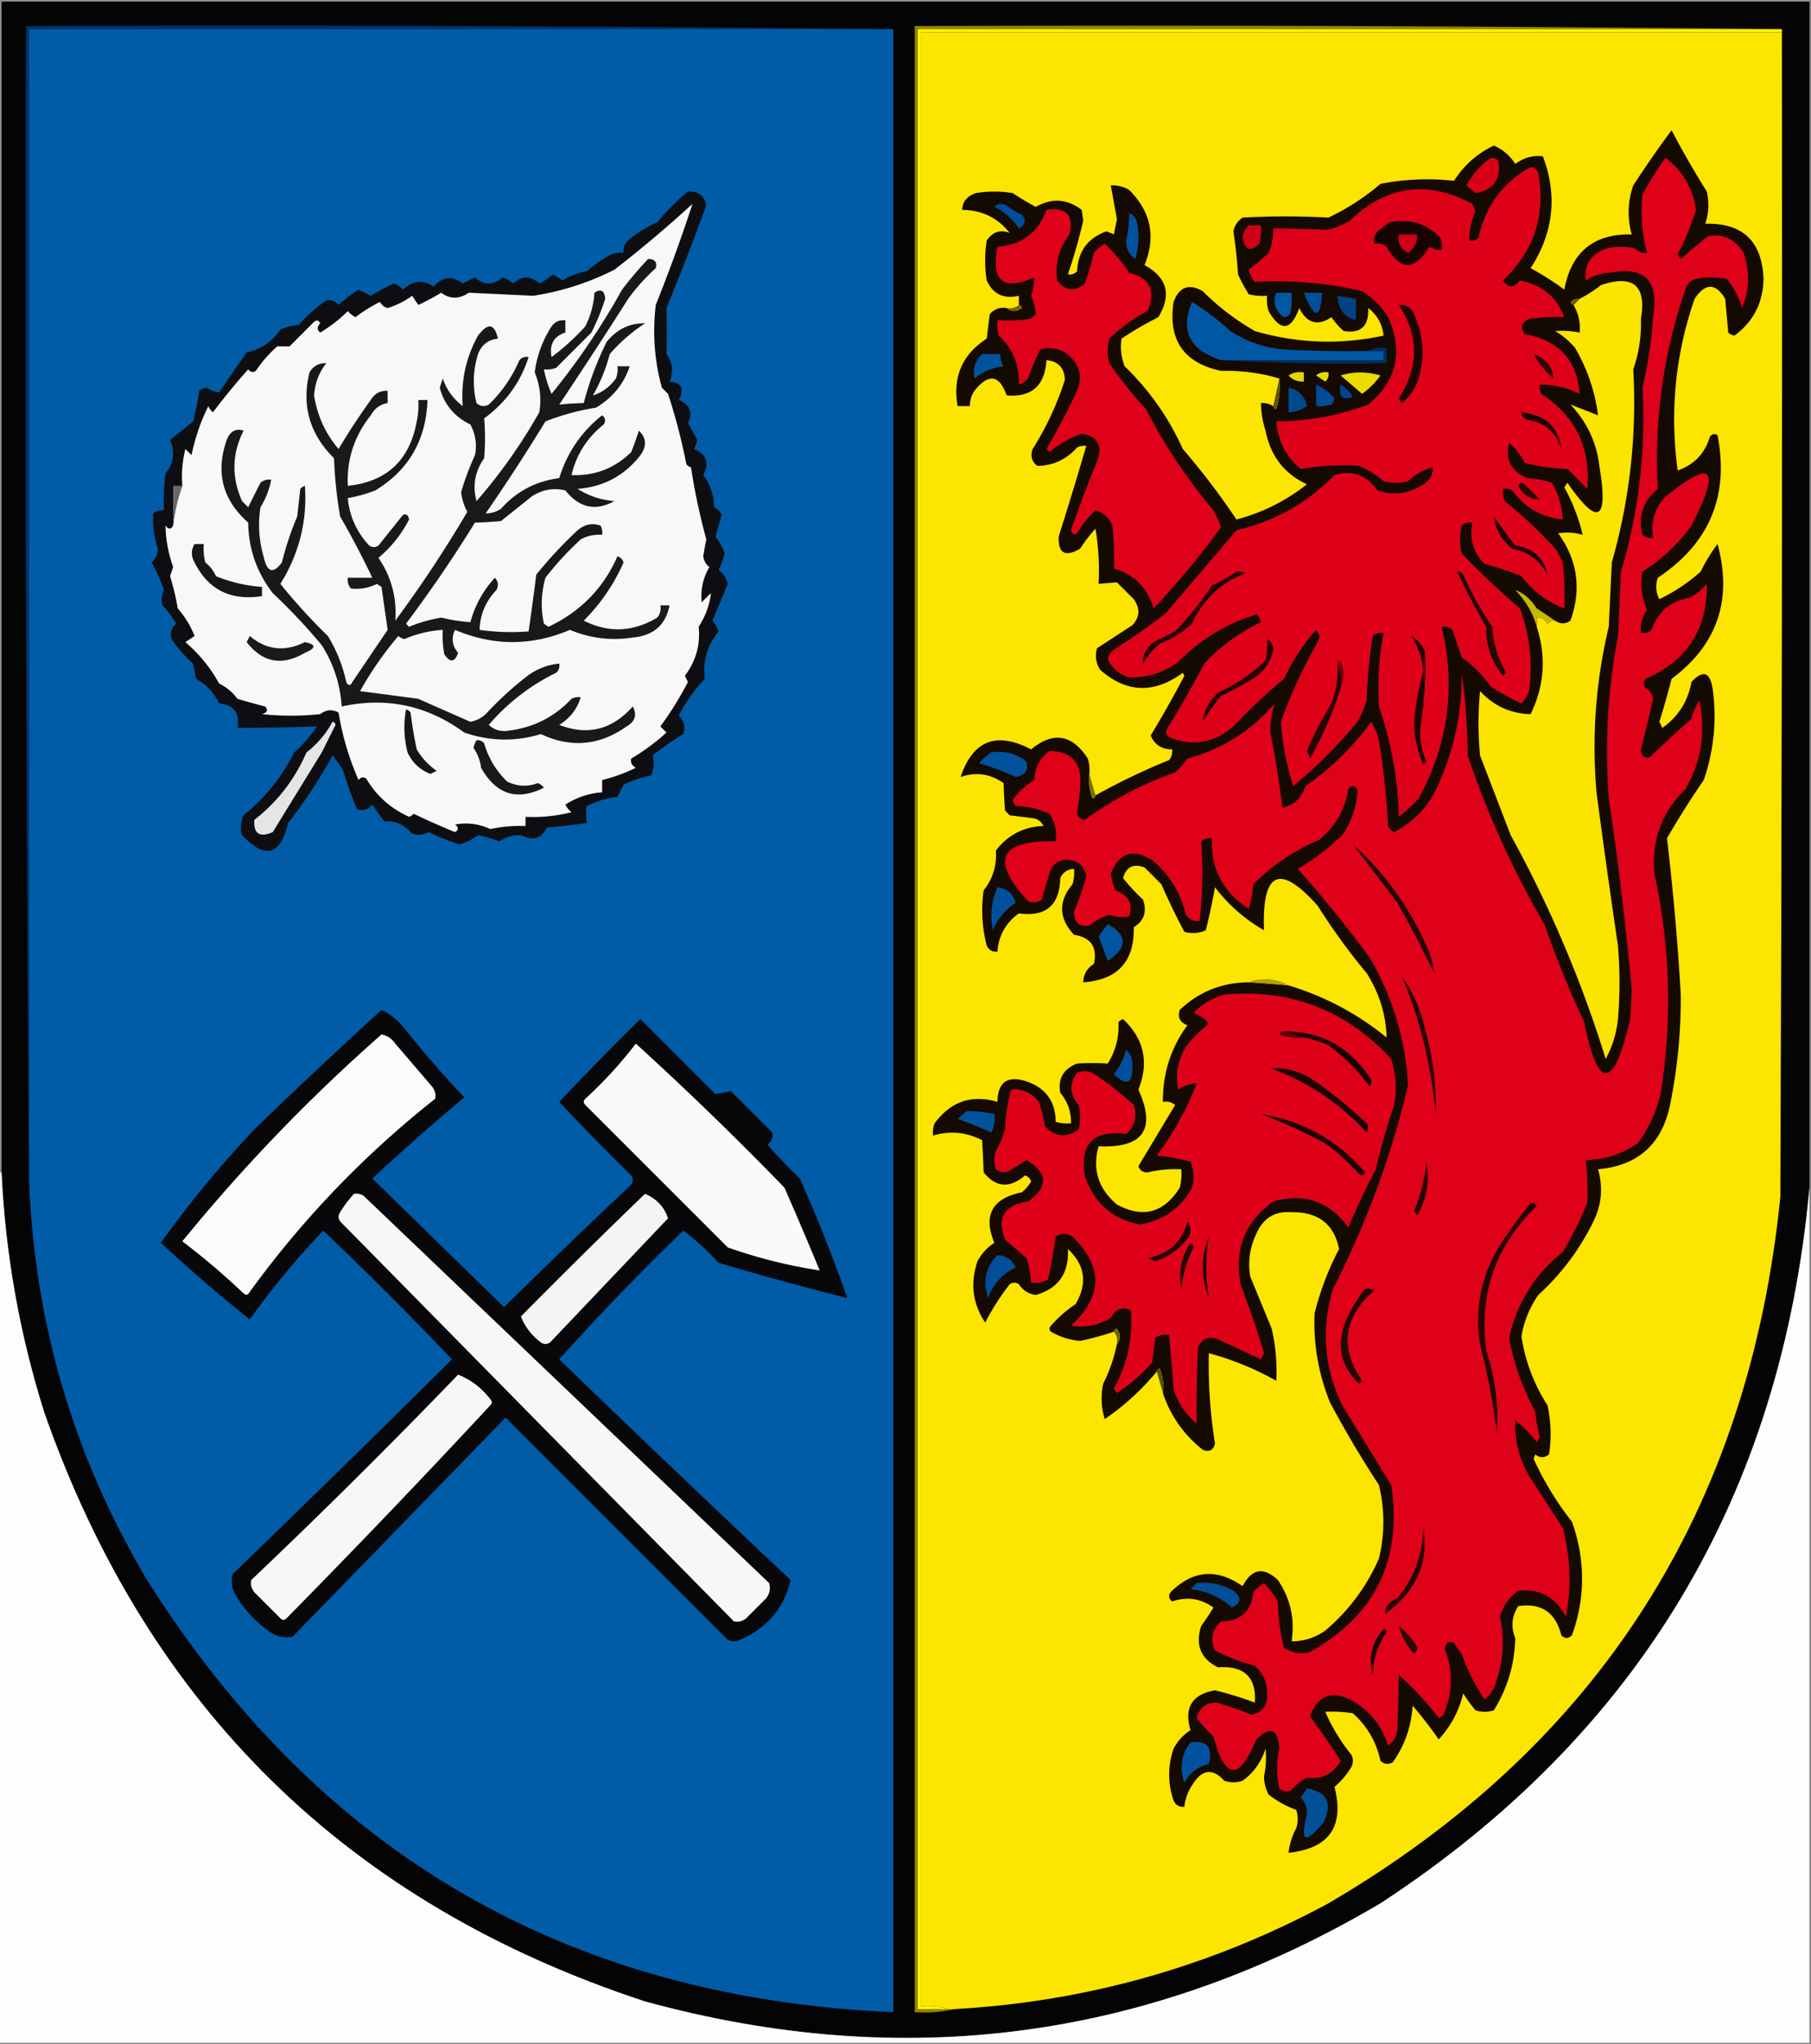 <svg xmlns="http://www.w3.org/2000/svg" width="591" height="667" style="shape-rendering:geometricPrecision;text-rendering:geometricPrecision;image-rendering:optimizeQuality;fill-rule:evenodd;clip-rule:evenodd"><rect width="100%" height="100%" fill="#808080" stroke="none"/><path style="opacity:1" fill="#050405" d="M590.5.5v387c-9.195 100.594-55.861 178.428-140 233.5-75.402 44.508-155.402 55.175-240 32-96.901-31.782-162.234-95.782-196-192-8.072-25.529-12.739-51.696-14-78.5V.5h590z"/><path style="opacity:1" fill="#8f8f8f" d="M-.5-.5h591v1H.5v382h-1V-.5z"/><path style="opacity:1" fill="#013371" d="M291.5 9.5H9.5v376a35532.72 35532.72 0 0 1-1-377c94.501-.333 188.835 0 283 1z"/><path style="opacity:1" fill="#958500" d="M581.5 9.5h-282v646h12c-4.134.985-8.468 1.318-13 1V8.5c94.501-.333 188.835 0 283 1z"/><path style="opacity:1" fill="#005ca7" d="M291.5 9.5v647c-106.062-4.596-187.229-51.596-243.5-141-23.852-40.058-36.686-83.391-38.5-130V9.5h282z"/><path style="opacity:1" fill="#fef700" d="M581.5 9.5v1h-281v644c3.213-.31 6.213.023 9 1h-10V9.5h282z"/><path style="opacity:1" fill="#fce500" d="M581.5 10.5c.167 126.667 0 253.334-.5 380-10.284 102.144-59.451 178.978-147.5 230.5-38.117 20.561-78.784 32.061-122 34.5h-2c-2.787-.977-5.787-1.31-9-1v-644h281z"/><path style="opacity:1" fill="#140a02" d="M379.5 454.5a16.873 16.873 0 0 0-1-8c-.607.124-.94.457-1 1-5.132 6.152-10.799 11.319-17 15.5-1.126-3.744-1.293-7.577-.5-11.5a51.888 51.888 0 0 0 4.5-13c1.288-1.535 1.288-3.201 0-5-.607.124-.94.457-1 1a103.658 103.658 0 0 1-11 3c-3.412-.31-6.579-1.31-9.5-3-.667-.667-.667-1.333 0-2a39.806 39.806 0 0 1 8-7c3.966-6.734 3.133-12.734-2.5-18 .395 7.915-3.105 12.915-10.5 15-2.328-.317-4.161-1.484-5.5-3.5-1-.667-2-.667-3 0a81.662 81.662 0 0 0-8 12.5c-4.101-6.139-4.934-12.806-2.5-20a15.855 15.855 0 0 1 5.5-6c-3.738-9.019-.738-14.519 9-16.5a14.972 14.972 0 0 0 3-3.5c-.333-1-1-1.667-2-2-5.001 4.296-9.501 3.963-13.5-1-.13-3.611-.297-7.111-.5-10.5-5.133-2.642-10.467-3.142-16-1.5a8.43 8.43 0 0 1 .5-4c5.263-7.128 12.096-9.462 20.5-7 .134-6.654 3.467-8.821 10-6.5 5.957 2.238 8.957 6.571 9 13a12.93 12.93 0 0 0 5 .5c.098-3.75-1.069-7.083-3.5-10-.806-4.56 1.027-7.726 5.5-9.5a77.6 77.6 0 0 1 10 0c2.568-4.034 3.735-8.534 3.5-13.5a3.647 3.647 0 0 1 1.5-1c6.867 6.474 8.534 14.14 5 23 5.883 12.983 1.549 19.15-13 18.5-2.08 7.532-.08 13.865 6 19 8.503 4.569 15.337 2.736 20.5-5.5.495-1.973.662-3.973.5-6a39.654 39.654 0 0 0-11 1c-1.5.047-2.5-.619-3-2l12-20c-1.189-.929-2.522-1.262-4-1-.085-9.268 2.581-17.601 8-25-2.446-.927-3.279-2.594-2.5-5 6.303-5.953 13.803-8.953 22.5-9 4.342.239 8.676.573 13 1 11.818 3.575 22.485 9.241 32 17-.175-7.376-2.342-14.376-6.5-21a204.291 204.291 0 0 1-16-22c-12.373-13.894-18.206-11.228-17.5 8-6.176-3.496-11.509-8.163-16-14a205.174 205.174 0 0 1-3 14c-2.268 1.044-4.601 1.211-7 .5a220.539 220.539 0 0 1-7.5-15.5l-5.5-5.5c-3.681-1.314-6.014-.147-7 3.5a63.532 63.532 0 0 0 6.5 7c1.362 3.959.362 6.959-3 9 .224 11.207-5.276 17.207-16.5 18 .069-2.584 1.235-4.584 3.5-6 1.172-5.497-.995-8.663-6.5-9.5-5.012-5.393-5.179-10.893-.5-16.5a12.93 12.93 0 0 0 .5-5c-2.092.061-3.592 1.061-4.5 3-.207 8.874-4.707 12.707-13.5 11.5-4.3 3.102-6.633 7.269-7 12.5-1.624.14-2.79-.527-3.5-2-1.527-5.915-1.861-11.915-1-18 2.986-3.727 4.319-8.061 4-13 3.935-5.112 9.102-7.779 15.5-8-.59-1.299-1.59-2.132-3-2.5l-8-1-1.5-1.5a178.992 178.992 0 0 1-.5-9c-4.339-3.057-9.005-3.723-14-2 3.994-11.939 11.66-14.939 23-9 7.193-5.93 13.359-4.93 18.5 3a12.93 12.93 0 0 1 .5 5 16.873 16.873 0 0 0 1 8c.607-.124.94-.457 1-1a217.392 217.392 0 0 1 24-11.5c.837-1.011 1.17-2.178 1-3.5-3.343-.001-5.677-1.501-7-4.5a366.395 366.395 0 0 0 11-19.5l-.5-1c-9.439 6.928-18.439 6.595-27-1-1.373-2.195-1.706-4.529-1-7l11.5-7.5c2.488-2.627 2.655-5.46.5-8.5l-5.5-5.5c-1.925.135-3.925.302-6 .5a81.883 81.883 0 0 0-1-18 49.086 49.086 0 0 0-5 6.5c-4.895 2.874-7.229 1.541-7-4a1463.386 1463.386 0 0 0 9-29.5 4.934 4.934 0 0 0-3 .5c-3.576 3.959-7.91 5.959-13 6-1.825-1.466-2.325-3.299-1.5-5.5a98.739 98.739 0 0 0 10.5-22.5c-.109-3.941-2.109-6.108-6-6.5-.52 8.362-4.853 12.195-13 11.5-2.366-6.773-5.866-7.273-10.5-1.5-1.009 1.525-1.509 3.192-1.5 5h-4c-1.631-9.549 1.536-16.882 9.5-22l1-8c1.444-1.655 3.278-2.322 5.5-2 1.535 1.288 3.201 1.288 5 0-.124-.607-.457-.94-1-1v-3c-4.939 1.148-8.439-.519-10.5-5a42.479 42.479 0 0 1 0-13c1.935-2.868 4.435-3.7 7.5-2.5-3.954-4.986-9.121-7.486-15.5-7.5.097-2.711 1.597-4.544 4.5-5.5 4-.667 8-.667 12 0a86.202 86.202 0 0 0 7.5 4.5c5.296-2.968 10.296-2.635 15 1l.5 3.5a176.343 176.343 0 0 1-5 17.5c1.175.219 2.175-.114 3-1 .301-6.463 3.468-10.796 9.5-13a11.47 11.47 0 0 1 2.5 1l1-5c-.677-3.672-1.344-7.338-2-11a10.098 10.098 0 0 1 6 1.5c7.111 7.046 8.778 15.213 5 24.5 7.415 4.04 8.915 9.707 4.5 17a107.071 107.071 0 0 0-12 7c-.458 3.058-.124 6.058 1 9 8.055 7.773 14.389 16.773 19 27a236.366 236.366 0 0 1 17.5 23c8.462-2.231 16.128-6.064 23-11.5-7.399-3.421-11.899-9.255-13.5-17.5a30.465 30.465 0 0 1-1.5-9c1.459-.067 2.792.266 4 1 .06.543.393.876 1 1a25.879 25.879 0 0 0 1-10c-5.921-1.798-12.254-2.631-19-2.5-12.213-2.582-17.38-10.082-15.5-22.5 1.848-4.916 5.014-6.083 9.5-3.5a80.303 80.303 0 0 0 17 13c13.843 4.064 27.843 4.564 42 1.5-.362-3.703-2.029-6.703-5-9 .267 5.906-2.4 8.406-8 7.5a25.513 25.513 0 0 1-4-4.5c-4.524 2.99-8.024 1.99-10.5-3-2.718 7.469-6.051 7.802-10 1a12.93 12.93 0 0 1-.5-5 18.437 18.437 0 0 1-6-.5 60.603 60.603 0 0 1-3.5-6.5 148.96 148.96 0 0 0-1.5-14c.376-1.883 1.376-3.383 3-4.5a251.96 251.96 0 0 1 28 0 76.49 76.49 0 0 0 17-11c7.997-1.584 15.997-1.917 24-1 3.27-5.108 7.604-8.941 13-11.5 2.946 1.279 5.279 3.279 7 6 2.732-2.046 5.732-2.88 9-2.5 4.824 12.754 3.491 24.921-4 36.5a94.037 94.037 0 0 1 11 7c2.286-12.294 9.619-18.294 22-18-1.495-5.386-1.328-10.72.5-16a355.249 355.249 0 0 1 12.5-18 295.794 295.794 0 0 0 11.5 20c.789 3.591.622 7.091-.5 10.5 12.199-.313 18.532 5.687 19 18-.155 7.812-3.322 13.979-9.5 18.5a3.943 3.943 0 0 1-2-1l-1-11c-3.137-5.239-6.471-5.239-10 0-6.282 18.215-8.115 36.881-5.5 56 5.368-1.868 8.868-5.535 10.5-11 .718-.951 1.551-1.117 2.5-.5 3.842 19.819-2.658 35.319-19.5 46.5-.814 2.402-.647 4.735.5 7 4.93-2.38 9.43-5.38 13.5-9a53.722 53.722 0 0 1 5.5-9c4.939 18.185-.061 32.852-15 44a267.025 267.025 0 0 1-4 14l1 2c5.176-3.677 8.343-8.677 9.5-15 3.921-4.18 6.255-3.18 7 3 1.246 9.919.246 19.585-3 29a279.412 279.412 0 0 0-12 19 847.964 847.964 0 0 1 4.5 51 173.508 173.508 0 0 1-3.5 36c-2.644 12.81-10.477 19.81-23.5 21 1.693 5.849 1.193 11.516-1.5 17-4.461 9.131-10.461 17.131-18 24-2.84 4.146-4.674 8.646-5.5 13.5 1.235 8.109 4.068 15.609 8.5 22.5 1.177 5.36 1.344 10.693.5 16-1.506 1.247-3.006 1.247-4.5 0l-.5 1.5a100.415 100.415 0 0 0 12.5 20.5c4.387 12.433 4.387 24.767 0 37-1.183 1.231-2.349 1.231-3.5 0-1.843-7.416-6.51-10.583-14-9.5-2.163 3.26-2.496 6.76-1 10.5-.23 8.517-2.563 16.35-7 23.5-2 .667-4 .667-6 0a51.064 51.064 0 0 1-4-5.5c-1.379 5.761-4.045 10.761-8 15a135.043 135.043 0 0 0-8.5-11c-.435 6.827-2.602 12.993-6.5 18.5-1.444.781-2.777.614-4-.5-1.332-6.167-4.332-11.334-9-15.5a40.914 40.914 0 0 0-9-.5c2.14 4.999 4.974 9.666 8.5 14 .667 1.333.667 2.667 0 4a25.84 25.84 0 0 1-5.5 6.5c3.285 12.926-1.715 20.093-15 21.5a22.394 22.394 0 0 1 2.5-8c.667-2 .667-4 0-6a32.538 32.538 0 0 1-9-5 12.862 12.862 0 0 1-1.5-6 28.95 28.95 0 0 0 .5-9c-1.372 4.362-3.872 7.862-7.5 10.5-2 .667-4 .667-6 0-3.79-4.264-7.29-3.764-10.5 1.5-1.411 2.15-2.245 4.484-2.5 7-1.624.14-2.79-.527-3.5-2-1.936-5.682-1.936-11.348 0-17a15.855 15.855 0 0 1 5.5-6c-2.154-7.366.513-11.699 8-13a109.173 109.173 0 0 1 13 4c.548-8.283-3.452-12.117-12-11.5-5.669-2.815-7.502-7.315-5.5-13.5 1.539-2.141 2.872-4.141 4-6-4.114-2.994-8.614-3.661-13.5-2-1.083-.865-1.249-1.865-.5-3 7.219-7.227 15.053-7.894 23.5-2 3.024-5.717 6.858-6.384 11.5-2 4.101 5.997 5.601 12.663 4.5 20 4.011-.002 7.678-1.168 11-3.5 7.672-6.53 13.505-14.363 17.5-23.5 1.919-8.023 1.919-16.023 0-24a345.15 345.15 0 0 1-16-27c-3.757-9.347-5.423-19.014-5-29a93.77 93.77 0 0 1 8-21c-1.653-8.12-6.819-12.12-15.5-12-5.43-.422-9.263 1.911-11.5 7-2.142 4.47-2.809 9.137-2 14l7 17a61.522 61.522 0 0 1 1.5 17 95.322 95.322 0 0 0-22-9 161.1 161.1 0 0 0 2 29.5c-.559 2.188-1.893 2.854-4 2-6.201-4.917-10.534-11.084-13-18.5z"/><path style="opacity:1" fill="#d70018" d="M486.5 51.5c.996-.086 1.829.248 2.5 1 .866 6.109-1.634 9.609-7.5 10.5l-3-2.5c2.004-3.666 4.671-6.666 8-9z"/><path style="opacity:1" fill="#de0019" d="M499.5 54.5c1.25.077 2.083.744 2.5 2 2.485 13.711-1.348 25.378-11.5 35 1.685 2.594 3.518 2.594 5.5 0 7.186 1.368 12.019 5.368 14.5 12a60.931 60.931 0 0 0-11 .5c-2.846.879-3.513 2.546-2 5 11.194 1.984 17.194 8.484 18 19.5-4.104-2.036-8.438-3.036-13-3a4.934 4.934 0 0 0 .5 3c11.166 7.332 16.166 17.666 15 31l-6.5-6.5a59.857 59.857 0 0 1-14-2 19.9 19.9 0 0 0-5-6.5c-1.37 5.423.63 9.256 6 11.5 2.726.182 5.393.682 8 1.5 2.105 3.807 3.272 7.807 3.5 12-6.824-.668-12.324-3.834-16.5-9.5a4.934 4.934 0 0 0-3-.5 8.43 8.43 0 0 0 .5 4 141.486 141.486 0 0 1 17 16l2 4c.499 4.989.666 9.989.5 15-5.589-2.065-10.255-5.565-14-10.5a102.127 102.127 0 0 0-12-4c-3.705-3.651-5.039-8.151-4-13.5-1.322-.17-2.489.163-3.5 1-.667 3-.667 6 0 9a243.5 243.5 0 0 0 19 18c3.26 8.731 4.26 17.731 3 27a12.403 12.403 0 0 1-2.5 4 72.496 72.496 0 0 1-10-5.5 38.199 38.199 0 0 0-9.5-9.5l-3-9c-1.011-.837-2.178-1.17-3.5-1 4.632 19.61 2.132 38.276-7.5 56a55.05 55.05 0 0 1-6.5 6 120.35 120.35 0 0 0-6.5-36 97.239 97.239 0 0 1 1.5-24c-1.322-.17-2.489.163-3.5 1a162.008 162.008 0 0 0-2 21 32.5 32.5 0 0 1-3 7 156.307 156.307 0 0 1-21 21c-2.154-6.928-3.487-13.928-4-21a160.723 160.723 0 0 1 12-26c.781-1.444.614-2.777-.5-4-4.232 4.783-7.732 10.116-10.5 16a190.366 190.366 0 0 0-16.5 15.5c-6.356 5.5-13.356 6.667-21 3.5-1.083-.865-1.249-1.865-.5-3a324.533 324.533 0 0 0 12-21c5.366-5.715 11.533-10.215 18.5-13.5-.13-1.059-.63-1.892-1.5-2.5-9.84 3.001-18.34 8.168-25.5 15.5-4.821 3.497-10.154 5.164-16 5-3.28-.95-5.613-2.95-7-6 .259-1.261.926-2.261 2-3a238.932 238.932 0 0 0 17-12l23-27c12.472-2.9 23.138-8.9 32-18 5.878-1.684 10.545-.018 14 5 5.232 1.785 10.232 1.119 15-2 2.107-1.264 3.107-3.097 3-5.5-2.989.798-5.655 2.298-8 4.5a16.242 16.242 0 0 1-8 0 30.32 30.32 0 0 0-8-5 83.307 83.307 0 0 0-19 1c-4.832-3.962-7.499-9.128-8-15.5a86.425 86.425 0 0 0 30-5.5c9.327-7.76 11.494-17.26 6.5-28.5-2.167-3.5-5-6.333-8.5-8.5a120.482 120.482 0 0 0-35-3 11.296 11.296 0 0 1-2-4 88.901 88.901 0 0 0 6.5-5.5 18.991 18.991 0 0 0 1.5-8c6.035.094 12.035.26 18 .5a32.46 32.46 0 0 0 7-3c11.95-11.487 25.283-13.32 40-5.5l1 2.5a22.109 22.109 0 0 0-2 9.5c1.175.219 2.175-.114 3-1 2.237-10.233 7.904-17.9 17-23z"/><path style="opacity:1" fill="#0e0e12" d="M224.5 62.5c3.377-.16 5.377 1.34 6 4.5a911.38 911.38 0 0 1-13 33.5c.105 5.017.105 10.017 0 15 2.02 2.716 2.354 5.716 1 9 3.938.343 4.938 2.343 3 6 3.685 1.524 4.685 4.024 3 7.5a228.963 228.963 0 0 1 3 5.5 10.305 10.305 0 0 1-1 3c4.036 1.61 5.036 4.444 3 8.5 2.301 3.004 3.468 6.504 3.5 10.5 1.158.498 1.991 1.331 2.5 2.5l-2 7a26.248 26.248 0 0 1 3 5.5 37.901 37.901 0 0 1-2 5.5c1.575 1.12 2.575 2.62 3 4.5-1.657 3.96-3.323 7.96-5 12a11.068 11.068 0 0 1 2 3.5c-3.729 4.597-5.229 9.764-4.5 15.5a50.62 50.62 0 0 0-8.5 12c1.756 1.691 2.256 3.691 1.5 6a82.262 82.262 0 0 0-10 7c.584 2.2.418 4.367-.5 6.5a35.716 35.716 0 0 0-9 3l-2 4a28.946 28.946 0 0 0-10 3c-.354 1.626-.354 3.459 0 5.5a213.816 213.816 0 0 1-13 1.5c-1.814 3.61-4.647 4.443-8.5 2.5-2.609-.125-4.942.542-7 2a41.932 41.932 0 0 0-7-2 20.153 20.153 0 0 1-6 3 64.242 64.242 0 0 1-10-4c-1.789.909-3.623 1.076-5.5.5-2.552-3.009-5.552-4.342-9-4a51.064 51.064 0 0 1-4-5.5c-1.354 1.684-3.021 2.184-5 1.5a138.738 138.738 0 0 1-4.5-12.5 26.091 26.091 0 0 0-3.5-5 155.89 155.89 0 0 1-14.5 22c-2.443 10.632-7.443 11.966-15 4-.626-2.213-.459-4.38.5-6.5 6.994-5.657 12.494-12.491 16.5-20.5a47.666 47.666 0 0 0 7.5-8.5c-8.636.298-17.303.464-26 .5.84-4.835-1.16-7.501-6-8-1.611-3.446-4.111-6.113-7.5-8l-1-5a39.793 39.793 0 0 1-7-8c-.624-1.964-.124-3.631 1.5-5a31.152 31.152 0 0 0-4.5-6c-.395-1.679-.228-3.345.5-5a54.104 54.104 0 0 0-4-9c1.34-1.188 2.007-2.688 2-4.5-1.24-3.777-1.74-7.61-1.5-11.5 1.011-.837 2.178-1.17 3.5-1a72.442 72.442 0 0 1 .5-12c2.702-3.276 3.202-6.943 1.5-11a253.618 253.618 0 0 0 7.5-6 79.084 79.084 0 0 0 2-10 4.932 4.932 0 0 1 2.5-1c1.336.923 2.67 1.423 4 1.5l9-13c4.665-1.002 8.331-3.502 11-7.5a20.204 20.204 0 0 1 6-1.5 51.057 51.057 0 0 1 9-8c1.547-.333 2.88.167 4 1.5a46.196 46.196 0 0 1 6.5-5l4 2a81.273 81.273 0 0 1 7.5-4 7.292 7.292 0 0 1 3 2c3.256-3.009 6.59-3.342 10-1 2.968-3.285 6.135-3.618 9.5-1l4-2c3 2.667 6 2.667 9 0a11.077 11.077 0 0 1 3.5 2c2.814-2.592 5.647-2.592 8.5 0a19.933 19.933 0 0 0 4.5-3l3 2c2.442-1.494 5.109-2.494 8-3a42.53 42.53 0 0 1 8-5.5 8.435 8.435 0 0 1 4-.5c-.203-1.89.463-3.39 2-4.5a40.115 40.115 0 0 1 9-5.5 70.849 70.849 0 0 1 10-10z"/><path style="opacity:1" fill="#014d9b" d="M324.5 67.5c1.101-1.098 2.434-1.265 4-.5a18.95 18.95 0 0 0 5 3c1.43 1.88 1.096 3.38-1 4.5-2.069-3.073-4.736-5.406-8-7z"/><path style="opacity:1" fill="#df0019" d="M341.5 68.5c6.5-1.001 9 1.665 7.5 8-3.428 4.5-4.762 9.5-4 15 2.706 3.478 5.706 3.811 9 1a86.314 86.314 0 0 0 3-10 14.962 14.962 0 0 1 3.5-3 54.889 54.889 0 0 1 8 9.5c6.826 1.709 8.826 5.876 6 12.5a55.492 55.492 0 0 0-12.5 9 16.242 16.242 0 0 0 0 8 127.046 127.046 0 0 0 12 15 174.278 174.278 0 0 0 22 33 40.79 40.79 0 0 1 2.5 5.5 278.264 278.264 0 0 1-22 26.5c-2.05-6.716-6.383-11.05-13-13a98.432 98.432 0 0 0-.5-14c-1.033-2.533-2.867-4.199-5.5-5a32.97 32.97 0 0 0-6 7.5c-.983.591-1.65.257-2-1a456.197 456.197 0 0 1 8.5-22.5c1.872-5.192.205-8.192-5-9a33.048 33.048 0 0 0-10.5 6l-1-1a231.156 231.156 0 0 0 9.5-18c2.67-5.486 1.503-9.986-3.5-13.5-2.53-1.422-5.197-1.755-8-1a79.26 79.26 0 0 0-4 9.5 7.293 7.293 0 0 1-3 2c.213-6.349-1.953-11.682-6.5-16a12.93 12.93 0 0 1-.5-5 60.931 60.931 0 0 0 11-.5l1.5-1.5c-.138-1.99-.638-3.99-1.5-6a19.051 19.051 0 0 0 1-6c-10.155 4.526-14.155 1.193-12-10 7.88-.54 13.214-4.54 16-12z"/><path style="opacity:1" fill="#f8f8f8" d="M56.5 171.5a54.324 54.324 0 0 1 3-13 36.872 36.872 0 0 1 1-12l2 2a64.933 64.933 0 0 1 5.5-16 4.451 4.451 0 0 0 1.5 2 229.608 229.608 0 0 1 11.5-14c.718.951 1.55 1.117 2.5.5a39.793 39.793 0 0 1 7-8h4l8-8c.832-.688 1.498-.521 2 .5-1.09 1.109-1.09 2.109 0 3a45.59 45.59 0 0 0 9-7 9.258 9.258 0 0 0 2.5 2 48.782 48.782 0 0 1 8-5c.519 1.016 1.353 1.682 2.5 2a27.015 27.015 0 0 0 8-4l2 3a80.066 80.066 0 0 0 7.5-4c2.838 2.147 5.838 2.147 9 0l21 1c9.202-1.4 18.036-4.233 26.5-8.5A394.965 394.965 0 0 0 226 66.5a541.584 541.584 0 0 1-12 33c-1.091 9.229-.424 18.229 2 27l2 2c2.431 7.382 4.431 15.048 6 23 .414.457.914.791 1.5 1a210.275 210.275 0 0 0 5 23.5 94.86 94.86 0 0 0-1 5.5c.209 1.494.876 2.661 2 3.5-2.087 3.587-2.921 7.42-2.5 11.5l3-3c-.427 3.881-1.76 7.547-4 11 .614 5.815-.886 11.148-4.5 16l1 2a107.54 107.54 0 0 1-9 14.5l2 2a71.583 71.583 0 0 1-11.5 8.5c-.311 1.242.189 2.242 1.5 3a54.406 54.406 0 0 1-11 4v4c-4.326.331-8.326 1.664-12 4a7.248 7.248 0 0 0 2 2.5 50.5 50.5 0 0 1-15 1.5v3a46.563 46.563 0 0 0-11.5 1c-3.675-1.715-7.508-2.215-11.5-1.5 1.211.893 1.211 1.726 0 2.5a245.938 245.938 0 0 1-13.5-6 3.647 3.647 0 0 1-1.5 1c-6.014-2.712-10.681-6.879-14-12.5-.949-.617-1.782-.451-2.5.5-3.192-7.371-5.358-14.705-6.5-22-2.05-1.163-4.05-.996-6 .5a90.455 90.455 0 0 1-19 0c1.77-.535 2.104-1.369 1-2.5-3.01-.769-6.01-1.603-9-2.5a16.626 16.626 0 0 0-6-5c-2.83-5.146-6.496-9.646-11-13.5l3-2a31.002 31.002 0 0 0-5.5-9 80.162 80.162 0 0 0-2.5-10.5l1-3c-1.568-4.422-2.4-8.922-2.5-13.5.977 1.274 1.81 1.274 2.5 0z"/><path style="opacity:1" fill="#170401" d="M453.5 72.5c6.516-1.263 12.016.404 16.5 5a8.43 8.43 0 0 1 .5 4 6.846 6.846 0 0 1-4-1c-4.865 7.923-9.532 7.923-14 0-1.189-.929-2.522-1.262-4-1-.262-1.478.071-2.811 1-4 1.401-1.02 2.735-2.02 4-3z"/><path style="opacity:1" fill="#cf0015" d="M407.5 73.5h4a18.452 18.452 0 0 1-.5 6c-2.933 2.84-4.766 2.174-5.5-2 .252-1.573.918-2.906 2-4z"/><path style="opacity:1" fill="#01529d" d="M368.5 69.5c1.29.558 2.123 1.558 2.5 3 .827 4.041.66 8.041-.5 12-2.047-1.427-3.047-3.427-3-6a41.538 41.538 0 0 0 1-9z"/><path style="opacity:1" fill="#cd0016" d="M456.5 76.5h6c.053 2.56-.947 4.56-3 6-2.478-1.222-3.478-3.222-3-6z"/><path style="opacity:1" fill="#191919" d="M211.5 84.5c2.186.01 3.019 1.01 2.5 3a63.74 63.74 0 0 0-9 10 1881.338 1881.338 0 0 1-22.5 34.5c2.582-.255 5.248-.422 8-.5a103.559 103.559 0 0 1 7.5-20c3.42-4.132 7.586-6.132 12.5-6-4.251 2.744-8.085 6.078-11.5 10a56.016 56.016 0 0 1-5.5 13.5c2.936-.893 5.436-2.726 7.5-5.5a8.43 8.43 0 0 0 .5-4h4c-1.938 5.784-5.604 10.284-11 13.5a77.964 77.964 0 0 0-16.5 4.5 656.346 656.346 0 0 1-19.5 30c1.808.009 3.475-.491 5-1.5 5.062-5.698 11.396-9.032 19-10 2.567-8.312 7.234-15.145 14-20.5 1.083.865 1.249 1.865.5 3-5.402 4.308-8.902 9.808-10.5 16.5 7.563.315 14.063-2.185 19.5-7.5a135.16 135.16 0 0 0 2.5-7c2.454 2.376 2.621 5.043.5 8-5.193 6.68-12.026 10.347-20.5 11 3.612 2.297 7.612 3.63 12 4-6.146 3.36-11.479 2.193-16-3.5-3.952-.912-7.619-.245-11 2l-10 8c-3.03.288-5.864.455-8.5.5a440.683 440.683 0 0 1-22.5 33l1 1a49.267 49.267 0 0 1 10.5-3 57.444 57.444 0 0 0 9.5 1.5c1.507-5.518 4.174-10.351 8-14.5 1.114 1.223 1.281 2.556.5 4-3.491 3.646-5.324 7.98-5.5 13a71.51 71.51 0 0 0 16 .5 896.133 896.133 0 0 0 2.5-18.5 139.804 139.804 0 0 1 13.5-14.5c2.353-1.964 4.853-2.464 7.5-1.5.483.948.649 1.948.5 3-2.489-.202-4.823.298-7 1.5a101.553 101.553 0 0 0-11.5 12.5c-1.421 5.004-1.588 10.004-.5 15l1.5 1c10.438-4.936 17.938-12.603 22.5-23 1 .333 1.667 1 2 2-3.161 7.157-7.495 13.49-13 19 8.085 4.063 16.085 3.73 24-1 .929-1.189 1.262-2.522 1-4h3c-1.238 6.393-5.238 9.893-12 10.5-7.093 1.096-13.926.263-20.5-2.5-12.519 5.31-25.019 5.31-37.5 0-1.293 2.706-.959 5.206 1 7.5-1.093 3.12-2.593 3.287-4.5.5a32.462 32.462 0 0 1-.5-8 37.324 37.324 0 0 0-12.5 3 3.943 3.943 0 0 1-2-1 112.022 112.022 0 0 0-12.5 18c6.338.808 12.671 1.641 19 2.5a9675.59 9675.59 0 0 0 17 7.5c1.921-.36 3.588-1.194 5-2.5a111.557 111.557 0 0 1 13-12c3.226-2.575 6.893-4.075 11-4.5.219 1.175-.114 2.175-1 3-8.477 4.139-15.811 9.806-22 17 1.521 1.437 3.355 2.104 5.5 2 8.547-.84 15.714-4.34 21.5-10.5a4.934 4.934 0 0 1 3-.5c-1.13 3.813-3.463 6.813-7 9 9.24 3.597 17.24 1.597 24-6 1.44 2.728.774 4.895-2 6.5-8.863 6.275-18.197 7.108-28 2.5-8.352 2.538-16.685 2.371-25-.5-12.045-8.844-25.379-11.678-40-8.5-.458-7.207-2.625-13.874-6.5-20a193.88 193.88 0 0 0-16-17c-5.235-6.797-7.901-14.463-8-23-8.386-7.386-10.72-16.386-7-27 1.112-2.803 2.945-3.803 5.5-3-3.822 7.525-3.988 15.192-.5 23l2 2a603.517 603.517 0 0 1 4-8c1.011-.837 2.178-1.17 3.5-1a25.931 25.931 0 0 1-3.5 9c-.84 5.421-.506 10.754 1 16 1.111 5.232 3.111 5.898 6 2a98.97 98.97 0 0 1 5-15l1-9a3.647 3.647 0 0 1 1.5-1c.806 11.443-1.86 22.11-8 32a187.487 187.487 0 0 0 15.5 17 48.608 48.608 0 0 1 6 15c.667 1.333 1.333 1.333 2 0l11.5-17-2-14-1.5-1c-2.73 1.361-5.563 1.861-8.5 1.5-.837-1.011-1.17-2.178-1-3.5h8a288.288 288.288 0 0 0-10.5-20 142.293 142.293 0 0 1-2-19c-7.967-7.892-10.633-17.225-8-28 1.264-2.107 3.097-3.107 5.5-3-2.379 2.951-3.712 6.451-4 10.5 1.045 6.66 3.711 12.493 8 17.5a202.24 202.24 0 0 1 10.5-16c1.264-2.107 3.097-3.107 5.5-3v4c-2.41.421-4.243 1.754-5.5 4-5.389 6.766-7.889 14.433-7.5 23 12.681-1.299 20.181-8.299 22.5-21 .497-2.31.663-4.643.5-7h3c-.415 13.011-6.081 22.845-17 29.5a45.8 45.8 0 0 1-9 2.5c.566 5.966 2.9 11.133 7 15.5 1 .667 2 .667 3 0l8-10c1.1-.432 1.767.068 2 1.5-2.508 4.86-5.841 9.027-10 12.5 4.203 6.151 6.036 12.984 5.5 20.5a402.78 402.78 0 0 0 23.5-35.5 17.15 17.15 0 0 1-2-6.5 90.245 90.245 0 0 1 4.5-12c.695-3.496.195-6.83-1.5-10-5.202-2.528-8.535-6.528-10-12l1-3c1.184 3.568 3.35 6.568 6.5 9-.616-8.226 1.051-15.892 5-23 3.226-4.298 5.392-3.965 6.5 1-3.142.299-5.309 1.966-6.5 5-1.651 5.313-1.818 10.646-.5 16 1.223 1.114 2.556 1.281 4 .5 4.309-4.145 7.642-8.979 10-14.5.825-.886 1.825-1.219 3-1-2.609 8.194-7.442 14.86-14.5 20a77.73 77.73 0 0 1 0 13c-3.02 4.339-3.854 9.005-2.5 14a174.42 174.42 0 0 0 20.5-29c.731-4.483.231-8.817-1.5-13 .701-5.404 2.534-10.404 5.5-15 1.11-1.537 2.61-2.203 4.5-2v4c-3.789 1.234-5.289 3.901-4.5 8a77.742 77.742 0 0 0 11-10 28.354 28.354 0 0 0 3-11c2.125-1.352 3.292-.685 3.5 2a74.481 74.481 0 0 1-4.5 11L181.5 120a8.43 8.43 0 0 1-4 .5 37.914 37.914 0 0 0 2.5 8 232.956 232.956 0 0 0 23-34c2.669-3.5 5.502-6.833 8.5-10z"/><path style="opacity:1" fill="#fae400" d="M501.5 204.5v-3c1.624-.14 2.79.527 3.5 2 .671-.752 1.504-1.086 2.5-1 1.666 1.166 3.333 1.166 5 0 3.663-10.265 2.329-19.765-4-28.5a18.163 18.163 0 0 1 8 .5 62.56 62.56 0 0 0-6-15.5l1-1.5c9.901 14.305 13.401 12.638 10.5-5-.886-7.937-4.053-14.77-9.5-20.5a917.745 917.745 0 0 1 9 3.5c-.989-7.799-3.489-15.132-7.5-22a25.55 25.55 0 0 0-6.5-5.5 31.6 31.6 0 0 1 8 .5c.293-3.254-.374-6.254-2-9l2-2a46.076 46.076 0 0 0 7-4.5c10.501-3.495 14.835.172 13 11 .178 5.679-.655 11.179-2.5 16.5 1.19 21.444-1.143 42.444-7 63l-1 21c-4.236 17.752-5.57 35.752-4 54a3238.83 3238.83 0 0 0 7 50c.667 8 .667 16 0 24a34.289 34.289 0 0 1-4 13 390.665 390.665 0 0 0-31-73l-10-26c-.667-7-.667-14 0-21 4.522 4.847 10.022 7.347 16.5 7.5 4.477-9.193 5.144-18.693 2-28.5z"/><path style="opacity:1" fill="#014e99" d="M425.5 95.5h6c-.576 8.786-2.576 8.786-6 0z"/><path style="opacity:1" fill="#0157a2" d="M416.5 95.5h5a24.936 24.936 0 0 1-.5 7 3.943 3.943 0 0 1-2 1c-2.909-2.123-3.743-4.79-2.5-8z"/><path style="opacity:1" fill="#014285" d="m436.5 96.5 6 1v7c-3.877-1.027-5.877-3.694-6-8z"/><path style="opacity:1" fill="#6d6102" d="m515.5 97.5-2 2c-.543-.06-.876-.393-1-1 .825-.886 1.825-1.219 3-1z"/><path style="opacity:1" fill="#1c0401" d="M456.5 99.5c1.89-.204 3.39.463 4.5 2 3.486 7.071 4.153 14.405 2 22-1.106 3.226-2.939 5.893-5.5 8l-1-1.5c6.61-10.311 6.61-20.478 0-30.5z"/><path style="opacity:1" fill="#746501" d="M332.5 99.5c.543.06.876.393 1 1-1.799 1.288-3.465 1.288-5 0 1.599.268 2.932-.066 4-1z"/><path style="opacity:1" fill="#0058a4" d="M446.5 114.5h5v3h-53c-10.269-3.2-13.436-9.534-9.5-19a85.405 85.405 0 0 1 12.5 9.5c5.18 3.378 10.847 5.378 17 6 9.327.5 18.661.666 28 .5z"/><path style="opacity:1" fill="#300904" d="M500.5 115.5c3.949 1.428 6.116 4.095 6.5 8-2.782-2.271-4.949-4.937-6.5-8z"/><path style="opacity:1" fill="#01529d" d="M320.5 115.5h6a6.846 6.846 0 0 0 1 4c-3.583.449-6.75 1.782-9.5 4-.612-3.111.221-5.777 2.5-8z"/><path style="opacity:1" fill="#012f60" d="M446.5 114.5c1.765-.961 3.765-1.295 6-1v5a729.55 729.55 0 0 1-54-1h53v-3h-5z"/><path style="opacity:1" fill="#e6d501" d="M420.5 122.5c1.419-.951 3.085-1.284 5-1v3c-2.014.108-3.68-.558-5-2z"/><path style="opacity:1" fill="#e7da01" d="M429.5 122.5c1.068-.934 2.401-1.268 4-1 .219 1.175-.114 2.175-1 3a185.977 185.977 0 0 0-3-2z"/><path style="opacity:1" fill="#ebdb00" d="M437.5 122.5c4.183-1.311 8.516-1.311 13 0a25.658 25.658 0 0 1-6 6 2968.346 2968.346 0 0 0-7-6z"/><path style="opacity:1" fill="#5f5302" d="M417.5 123.5a25.879 25.879 0 0 1-1 10c-.607-.124-.94-.457-1-1l2-9z"/><path style="opacity:1" fill="#014b96" d="M429.5 125.5c2.408 1.06 4.408 2.56 6 4.5a3.943 3.943 0 0 1-1 2 12.93 12.93 0 0 1-5 .5v-7z"/><path style="opacity:1" fill="#014692" d="M437.5 125.5c1.645.979 2.979 2.312 4 4-3.42 1.253-4.754-.081-4-4z"/><path style="opacity:1" fill="#01498f" d="M420.5 126.5c3.275.652 5.275 2.652 6 6a10.776 10.776 0 0 1-6 2v-8z"/><path style="opacity:1" fill="#1b0401" d="M496.5 134.5c7.835.849 12.169 4.849 13 12-1.708-5.548-5.375-8.714-11-9.5-1.256-.417-1.923-1.25-2-2.5z"/><path style="opacity:1" fill="#df0019" d="M543.5 51.5c5.579 4.13 8.912 9.797 10 17a91.58 91.58 0 0 1-6 14.5l1 1.5a198.368 198.368 0 0 1 9-7.5c4.982-.76 8.815 1.073 11.5 5.5 2.108 6.08 1.942 12.08-.5 18a26.025 26.025 0 0 0-5-9.5 25.249 25.249 0 0 0-10 0c-1.833.5-3 1.667-3.5 3.5-7.228 21.044-10.228 42.71-9 65-4.807 3.948-6.473 8.948-5 15 1.011.837 2.178 1.17 3.5 1-.813-4.961.353-9.294 3.5-13 15.842-13.11 18.842-10.11 9 9-4.376 6.044-9.71 11.044-16 15-.774 4.312-.274 8.478 1.5 12.5-1.611 2.21-2.278 4.71-2 7.5 1.322.17 2.489-.163 3.5-1 1.976-5.93 6.143-9.43 12.5-10.5a18.778 18.778 0 0 0 5.5-4.5c.253 14.756-6.414 25.089-20 31-.667 1-.667 2 0 3 1.397.726 2.231 1.893 2.5 3.5a596.591 596.591 0 0 1-4 16.5c.027 2.204 1.027 3.038 3 2.5a376.1 376.1 0 0 1 13.5-12.5 22.226 22.226 0 0 1 2.5-6c2.257 10.319.757 19.986-4.5 29-7.888 7.763-11.221 17.096-10 28 5.068 23.556 5.734 47.222 2 71-1.349 6.057-3.849 11.557-7.5 16.5-5.14 3.547-10.807 5.38-17 5.5a97.59 97.59 0 0 1 .5 14 123.68 123.68 0 0 1-8 16c-9.164 7.344-14.998 16.677-17.5 28 1.532 8.427 4.365 16.427 8.5 24a65.81 65.81 0 0 0 1.5 8.5l-1 1.5c-2-2.667-4.333-5-7-7-.297 6.308 1.203 12.308 4.5 18l11 17c2.548 9.719 2.882 19.385 1 29-3.287-6.392-8.454-9.225-15.5-8.5-3.019 2.175-5.019 5.008-6 8.5 1.599 7.481 1.099 14.815-1.5 22-.687 2.055-1.854 3.721-3.5 5-3.151-4.584-5.651-9.584-7.5-15a20.499 20.499 0 0 1-2.5-3.5c-1.737-.612-2.737.054-3 2 2.798 7.243 2.631 14.41-.5 21.5a3.647 3.647 0 0 1-1.5 1 101.732 101.732 0 0 0-13-14 880.245 880.245 0 0 1-.5 18c-.26 2.118-1.26 3.784-3 5-2.054-6.373-5.888-11.206-11.5-14.5-6.747-3.643-11.414-1.976-14 5a222.379 222.379 0 0 1 10 14.5c-2.373 4.284-6.04 6.117-11 5.5a14.506 14.506 0 0 0-5 4c-1.444.781-2.777.614-4-.5-.965-4.289-.965-8.622 0-13-.442-6.423-2.942-7.423-7.5-3-5.586 13.606-10.252 13.273-14-1a46.607 46.607 0 0 1-5.5-6c.892-3.398 3.058-5.065 6.5-5a97.771 97.771 0 0 1 11.5 4c3.571-.912 5.237-3.246 5-7 .027-3.611-1.306-6.611-4-9a65.106 65.106 0 0 1-13-5c-1.686-3.721-1.019-6.887 2-9.5 6.363-.031 9.863-3.197 10.5-9.5a14.972 14.972 0 0 1 3.5-3 29.804 29.804 0 0 1 4.5 6 67.445 67.445 0 0 0 2 15c2.579 1.847 5.412 2.347 8.5 1.5 21.369-12.045 30.203-30.212 26.5-54.5l-16-26c-5.91-12.319-6.91-24.986-3-38 10.875-21.235 19.042-43.401 24.5-66.5-.835-14.842-5.002-28.676-12.5-41.5a385.135 385.135 0 0 0-23.5-29 76.29 76.29 0 0 0 14.5-11c3.156-4.613 4.822-9.613 5-15-1-1.333-2-1.333-3 0-1.061 6.724-4.228 12.224-9.5 16.5-8.083 3.459-15.25 8.293-21.5 14.5a34.251 34.251 0 0 1-1.5 8c-8.406-5.397-12.406-13.063-12-23-1.322-.17-2.489.163-3.5 1 .611 8.675.445 17.342-.5 26-1.89.203-3.39-.463-4.5-2-1.653-6.979-5.153-12.812-10.5-17.5-6.452-4.33-11.119-2.996-14 4a25.716 25.716 0 0 0 1.5 5.5c4.321 1.589 5.821 4.422 4.5 8.5-2.18.419-4.346.252-6.5-.5-2.38.701-4.547 1.867-6.5 3.5-3.327.513-4.993-.987-5-4.5 1.547-3.73 2.88-7.564 4-11.5-.565-3.399-2.565-5.232-6-5.5-2.412-.094-4.245.906-5.5 3a135.67 135.67 0 0 0-3 10c-1.388 1.054-2.888 1.22-4.5.5-12.421-13.434-9.421-19.934 9-19.5.437-3.307-.23-6.307-2-9-3.474-1.562-7.14-2.395-11-2.5a3.943 3.943 0 0 1-1-2c1.85-2.608 4.184-4.775 7-6.5.179-4.029 1.846-7.195 5-9.5 7.303.146 10.636 3.98 10 11.5a48.932 48.932 0 0 1-1 8c-.066 1.766.768 2.766 2.5 3 9.012-6.591 18.845-11.757 29.5-15.5a25.513 25.513 0 0 0 4-4.5c11.405-3.112 20.905-9.112 28.5-18-.889 2.815-1.389 5.815-1.5 9a325.22 325.22 0 0 1 4 25c3.774-.806 6.274-3.139 7.5-7a91.842 91.842 0 0 0 21.5-21 22.226 22.226 0 0 1 2.5 6 266.765 266.765 0 0 1 3 28c.388.928 1.055 1.595 2 2 7.129-3.795 12.129-9.462 15-17 4.804-11.157 7.138-22.824 7-35a221.75 221.75 0 0 1 2 27 292.077 292.077 0 0 0 25 55 332.847 332.847 0 0 0 13 32c4.552 22.535 9.552 22.202 15-1l.5-9.5a1093.62 1093.62 0 0 0-7.5-62.5 200.478 200.478 0 0 1 3-53l1-21c5.814-19.55 8.147-39.55 7-60a142.749 142.749 0 0 0 3.5-23.5c1.826-11.508-2.84-16.175-14-14-2.951.096-5.618.93-8 2.5-.622-5.214 1.711-8.714 7-10.5 3-.667 6-.667 9 0 1.063 1.188 2.397 1.688 4 1.5-1.67-6.206-2.17-12.539-1.5-19a107.006 107.006 0 0 1 7.5-12z"/><path style="opacity:1" fill="#260802" d="M495.5 158.5c.397-1.025 1.063-1.192 2-.5l5 5c-3.216-.037-5.549-1.537-7-4.5z"/><path style="opacity:1" fill="#696869" d="M59.5 158.5a54.324 54.324 0 0 0-3 13v-13h3z"/><path style="opacity:1" fill="#171717" d="M63.5 177.5h3a18.437 18.437 0 0 0 .5 6 12.139 12.139 0 0 1 3.5 4.5 49.387 49.387 0 0 0 15 3.5v3c-10.588 1.625-18.088-2.375-22.5-12-.64-1.765-.473-3.432.5-5z"/><path style="opacity:1" fill="#1c0501" d="M487.5 168.5a228.995 228.995 0 0 0 7 9.5c5.838.847 9.338 4.014 10.5 9.5-2.455-4.649-6.288-7.483-11.5-8.5-3.456-2.754-5.456-6.254-6-10.5z"/><path style="opacity:1" fill="#210501" d="M403.5 186.5a4.934 4.934 0 0 1 3 .5c-8.105 3.106-13.939 8.606-17.5 16.5a34.026 34.026 0 0 1-10.5 6.5 25.55 25.55 0 0 0-5.5 6.5c-.079-2.808 1.088-5.141 3.5-7l7-3.5a102.113 102.113 0 0 0 12-15c2.891-1.274 5.558-2.774 8-4.5z"/><path style="opacity:1" fill="#c7b902" d="M507.5 202.5c-.996-.086-1.829.248-2.5 1-.71-1.473-1.876-2.14-3.5-2v3c-1.244-4.469-3.577-8.469-7-12 2.657.938 4.99 2.938 7 6a525.082 525.082 0 0 1 6 4z"/><path style="opacity:1" fill="#1b1b1c" d="M81.5 207.5c5.441 4.596 11.441 5.262 18 2 3.735.767 3.735 1.934 0 3.5-7.475 4.376-13.808 3.209-19-3.5.363-.683.696-1.35 1-2z"/><path style="opacity:1" fill="#250903" d="M475.5 186.5c.876-.131 1.543.202 2 1a105.545 105.545 0 0 0 9.5 17c.311 5.419 1.811 10.419 4.5 15l-1 1c-3.776-4.575-5.609-9.909-5.5-16a216.356 216.356 0 0 1-9.5-18z"/><path style="opacity:1" fill="#1e0502" d="M460.5 207.5c1.953 1.126 3.453 2.792 4.5 5 .359 8.376-.141 16.71-1.5 25-.2 3.862.466 7.529 2 11l-1 1c-2.017-4.419-3.017-9.085-3-14a83.28 83.28 0 0 1 3-16.5c-.359-4.208-1.692-8.042-4-11.5z"/><path style="opacity:1" fill="#200502" d="M413.5 208.5c1.225.652 1.892 1.819 2 3.5-.75 3.765-2.75 6.765-6 9a87.45 87.45 0 0 1-11 6 75.78 75.78 0 0 0-6 8.5c.344-3.512 2.011-6.679 5-9.5a55.685 55.685 0 0 0 15.5-10.5c.497-2.31.663-4.643.5-7z"/><path style="opacity:1" fill="#74010b" d="M436.5 216.5c.06-.543.393-.876 1-1 1.303 3.145 1.303 6.145 0 9 .306-2.885-.027-5.552-1-8z"/><path style="opacity:1" fill="#161617" d="M132.5 231.5c.617.111 1.117.444 1.5 1a130.883 130.883 0 0 0 2 12c1.672 2.837 3.839 5.17 6.5 7l-2 1c-3.438-1.307-5.938-3.64-7.5-7-1.188-4.721-1.354-9.388-.5-14z"/><path style="opacity:1" fill="#220702" d="M436.5 216.5c.973 2.448 1.306 5.115 1 8a118.07 118.07 0 0 1-10 23l-1-2.5a99.627 99.627 0 0 1 7.5-14.5 29.504 29.504 0 0 0 2.5-14z"/><path style="opacity:1" fill="#191919" d="M155.5 241.5c.996-.086 1.829.248 2.5 1 1.388 4.824 3.888 8.991 7.5 12.5 3.293 1.608 6.627 1.775 10 .5a4.457 4.457 0 0 1 2 1.5c-8.748 4.395-15.581 2.229-20.5-6.5-.306-2.406-1.139-4.573-2.5-6.5.243-.902.577-1.735 1-2.5z"/><path style="opacity:1" fill="#e5e5e5" d="M108.5 235.5c.543.06.876.393 1 1l-4.5 9-16 26c-4.299 1.86-6.299.526-6-4 7.517-5.857 13.184-13.19 17-22a31.37 31.37 0 0 0 8.5-10z"/><path style="opacity:1" fill="#01529c" d="M323.5 245.5c4.339-.654 8.173.346 11.5 3 .659 2.853-.508 4.52-3.5 5a91.37 91.37 0 0 0-12-4.5c1.231-1.405 2.564-2.571 4-3.5z"/><path style="opacity:1" fill="#796c01" d="m355.5 252.5 2 7c-.06.543-.393.876-1 1a16.873 16.873 0 0 1-1-8z"/><path style="opacity:1" fill="#230702" d="M441.5 275.5c9.988 8.931 17.822 19.598 23.5 32 1.639 3.242 2.639 6.576 3 10a376.938 376.938 0 0 0-12-23 4233.55 4233.55 0 0 0-14.5-19z"/><path style="opacity:1" fill="#01509d" d="M325.5 289.5c3.018.3 5.018 1.967 6 5-3.412 2.245-5.912 5.245-7.5 9-.966-4.89-.466-9.557 1.5-14z"/><path style="opacity:1" fill="#0155a1" d="M361.5 301.5c6.527 3.663 6.527 7.663 0 12-.999-2.661-1.999-5.328-3-8a514.367 514.367 0 0 0 3-4z"/><path style="opacity:1" fill="#b3a001" d="M407.5 320.5c1.464-.66 3.131-.993 5-1 2.986-.118 5.652.548 8 2a300.134 300.134 0 0 0-13-1z"/><path style="opacity:1" fill="#200402" d="M457.5 318.5c3.545 5.108 6.045 10.774 7.5 17 2.605 9.27 3.772 18.603 3.5 28-1.32-15.612-4.986-30.612-11-45z"/><path style="opacity:1" fill="#de0019" d="M399.5 324.5c21.661-1.948 39.828 5.052 54.5 21 1.555 4.882 1.888 9.882 1 15a201.319 201.319 0 0 0-6 21 246.886 246.886 0 0 0-9 19c-6.126-8.533-14.292-11.367-24.5-8.5-9.385 6.81-12.885 15.977-10.5 27.5a284.465 284.465 0 0 1 7.5 22l-1 2c-4.661-2.166-9.327-4.333-14-6.5-3.028-1.14-5.195-.306-6.5 2.5a411.988 411.988 0 0 0-.5 25c-3.477-2.981-5.977-6.648-7.5-11a706.352 706.352 0 0 0-1.5-18c-1.644-.214-3.144.12-4.5 1l-1 8a54.511 54.511 0 0 1-11.5 10l-1-1.5c4.451-7.966 6.284-16.466 5.5-25.5-2.79-1.282-4.957-.448-6.5 2.5-4.134 2.448-8.467 3.281-13 2.5 10.424-9.543 10.59-19.21.5-29-1.856-1.236-3.689-1.236-5.5 0a147.055 147.055 0 0 1-2.5 14c-1.699.906-3.533 1.239-5.5 1a34.033 34.033 0 0 0-1.5-8l-7-6c-2.797-7.23-.297-11.397 7.5-12.5 6.674-4.789 6.507-9.289-.5-13.5a952.105 952.105 0 0 0-5.5 3.5c-1.612.72-3.112.554-4.5-.5-.667-2-.667-4 0-6a32.5 32.5 0 0 0 3-7 52.76 52.76 0 0 1 2-13c3.499-.431 6.499.902 9 4a43.385 43.385 0 0 1 2 8c3.397 3.481 7.064 3.814 11 1a16.242 16.242 0 0 0 0-8c-2.997-3.439-3.163-6.939-.5-10.5 1.667-.667 3.333-.667 5 0a106.69 106.69 0 0 1 13.5 10.5c1.183 3.774.349 6.941-2.5 9.5-10.63-1.371-15.13 3.129-13.5 13.5 2.925 8.931 8.925 14.265 18 16 7.593-1.258 13.259-5.258 17-12 .777-2.929.61-5.763-.5-8.5a73.619 73.619 0 0 0-11-2 97.087 97.087 0 0 0 13-23.5c-2.177.086-4.177.753-6 2-.989-4.904-.156-9.57 2.5-14a43.138 43.138 0 0 1 7.5-7.5c-1.317-1.614-2.983-2.781-5-3.5 2.821-2.931 6.154-4.931 10-6z"/><path style="opacity:1" fill="#08080b" d="M124.5 329.5c2.894 1.382 5.394 3.382 7.5 6a311.18 311.18 0 0 0 19.5 22.5 833.032 833.032 0 0 0-30 26.5l43 42a2344.551 2344.551 0 0 1 41.5-40c.667-1 .667-2 0-3a796.785 796.785 0 0 1-23.5-24 1012.368 1012.368 0 0 1 26.5-27l24.5 24.5 5-1 13.5 13.5c.333 1.547-.167 2.88-1.5 4a163.222 163.222 0 0 0 10.5 11 490.997 490.997 0 0 1 15.5 39 990.144 990.144 0 0 1-42-11.5 85.094 85.094 0 0 0-11.5-10.5 804.218 804.218 0 0 0-40.5 42 7678.072 7678.072 0 0 0 75.5 72c-2.112 9.131-7.612 15.631-16.5 19.5-1.333.667-2.667.667-4 0L165 462.5A603032.5 603032.5 0 0 1 95.5 534c-2.92.552-5.586-.115-8-2A37.43 37.43 0 0 1 77 520.5c-1.373-2.195-1.706-4.529-1-7a7062.721 7062.721 0 0 0 71.5-70 1248.762 1248.762 0 0 0-42-42 261.578 261.578 0 0 0-24 29 520.071 520.071 0 0 1-29-25 341.326 341.326 0 0 1 31.5-38 2134.664 2134.664 0 0 1 40.5-38z"/><path style="opacity:1" fill="#64010a" d="m418.5 336.5 7 2a16.873 16.873 0 0 1-8-1c.124-.607.457-.94 1-1z"/><path style="opacity:1" fill="#fbfbfb" d="M124.5 337.5c1.871.359 3.371 1.359 4.5 3l12 14c.982 1.259 1.315 2.592 1 4-23.097 18.262-43.264 39.262-60.5 63-.502 1.021-1.168 1.188-2 .5a241.438 241.438 0 0 0-20-17 565.878 565.878 0 0 1 65-67.5z"/><path style="opacity:1" fill="#fafafa" d="M207.5 340.5a1070.441 1070.441 0 0 1 48.5 47 1357.168 1357.168 0 0 1 11.5 27c-10.046-1.511-20.046-4.011-30-7.5L191 360.5c-.667-.667-.667-1.333 0-2 6.097-5.591 11.597-11.591 16.5-18z"/><path style="opacity:1" fill="#01509c" d="M367.5 342.5c1.265 1.014 1.931 2.514 2 4.5.402 6.491-1.598 7.658-6 3.5a22.581 22.581 0 0 0 4-8z"/><path style="opacity:1" fill="#190301" d="M418.5 336.5c12.171-.164 21.671 4.836 28.5 15 .667 1 .667 2 0 3a64.757 64.757 0 0 0-13.5-13.5 36.41 36.41 0 0 0-8-2.5l-7-2z"/><path style="opacity:1" fill="#1c0401" d="M414.5 348.5c5.497-.257 10.497 1.243 15 4.5a159.041 159.041 0 0 1 16.5 13.5c.667 1 .667 2 0 3-8.939-9.693-19.439-16.693-31.5-21z"/><path style="opacity:1" fill="#01529d" d="M315.5 362.5a41.73 41.73 0 0 1 9 1 9.86 9.86 0 0 1-1 6 235.642 235.642 0 0 0-11-4.5 81.316 81.316 0 0 0 3-2.5z"/><path style="opacity:1" fill="#1c0401" d="M411.5 363.5c13.668 2.167 25.002 8.5 34 19-.502 1.021-1.168 1.188-2 .5a77.742 77.742 0 0 0-11-10c-7.011-3.701-14.011-6.868-21-9.5z"/><path style="opacity:1" fill="#230702" d="M465.5 379.5c1.135 5.848.135 11.515-3 17l-1-1.5a57.877 57.877 0 0 0 4-15.5z"/><path style="opacity:1" fill="#fdfdfd" d="M-.5 382.5h1c1.261 26.804 5.928 52.971 14 78.5 33.766 96.218 99.099 160.218 196 192 84.598 23.175 164.598 12.508 240-32 84.139-55.072 130.805-132.906 140-233.5v279H-.5v-284z"/><path style="opacity:1" fill="#f4f4f4" d="M210.5 389.5c3.804 1.631 6.304 4.298 7.5 8L179.5 438c-1 .667-2 .667-3 0-3.097-2.391-5.263-5.224-6.5-8.5a2281.49 2281.49 0 0 1 40.5-40z"/><path style="opacity:1" fill="#f7f7f7" d="M115.5 389.5a4.934 4.934 0 0 1 3 .5L251 516.5c.52 1.789.187 3.456-1 5l-6.5 6.5c-1.259.982-2.592 1.315-4 1L111 398.5c-.667-1-.667-2 0-3a40.775 40.775 0 0 1 4.5-6z"/><path style="opacity:1" fill="#1d0401" d="M387.5 398.5c1.113 1.446 1.28 3.113.5 5-2.869 3.883-6.535 6.55-11 8l-2.5-1c6.971-1.309 11.304-5.309 13-12z"/><path style="opacity:1" fill="#160301" d="M394.5 403.5c-1.19 6.572-1.19 13.239 0 20-2.623-6.718-2.623-13.385 0-20z"/><path style="opacity:1" fill="#210602" d="M499.5 392.5c.876-.131 1.543.202 2 1-13.424 12.855-18.924 28.522-16.5 47 2.895 8.832 4.062 17.832 3.5 27a236.607 236.607 0 0 0-5.5-29c-1.849-11.913.484-22.913 7-33a188.305 188.305 0 0 1 9.5-13z"/><path style="opacity:1" fill="#014e99" d="M325.5 409.5c2.772.095 4.772 1.429 6 4-4.395 2.062-7.395 5.396-9 10-1.892-5.369-.892-10.035 3-14z"/><path style="opacity:1" fill="#250802" d="M388.5 405.5c.597.235.93.735 1 1.5a37.7 37.7 0 0 0-4 13.5c-1.077-5.369-.077-10.369 3-15z"/><path style="opacity:1" fill="#220602" d="M445.5 420.5a4.934 4.934 0 0 1 3 .5c-10.076 8.78-11.409 18.613-4 29.5l-1 1c-5.878-5.698-7.378-12.364-4.5-20 1.674-4.024 3.841-7.691 6.5-11z"/><path style="opacity:1" fill="#6d6301" d="M363.5 434.5c.06-.543.393-.876 1-1 1.288 1.799 1.288 3.465 0 5 .268-1.599-.066-2.932-1-4z"/><path style="opacity:1" fill="#f7f7f7" d="M149.5 448.5c4.142 1.62 7.642 4.286 10.5 8 .667.667.667 1.333 0 2A3261.512 3261.512 0 0 1 93.5 528c-.667.667-1.333.667-2 0l-8.5-8.5c-.982-1.259-1.315-2.592-1-4a2131.307 2131.307 0 0 0 67.5-67z"/><path style="opacity:1" fill="#5a5102" d="M377.5 447.5c.06-.543.393-.876 1-1a16.873 16.873 0 0 1 1 8l-2-7z"/><path style="opacity:1" fill="#200501" d="M464.5 498.5c1.792 11.462-2.375 20.795-12.5 28 .086-2.443 1.419-4.11 4-5 5.503-6.675 8.336-14.342 8.5-23z"/><path style="opacity:1" fill="#014d97" d="M390.5 516.5c4.292-.465 8.292.368 12 2.5 2.803 2.222 2.637 4.055-.5 5.5-3.794-3.437-8.294-5.437-13.5-6a31.147 31.147 0 0 0 2-2z"/><path style="opacity:1" fill="#2a0a03" d="M456.5 530.5c2.033 1.663 3.866 3.663 5.5 6 .749 1.135.583 2.135-.5 3-2.436-2.535-4.103-5.535-5-9z"/><path style="opacity:1" fill="#170301" d="M451.5 531.5c.543.06.876.393 1 1-2.94 4.211-4.44 8.877-4.5 14-1.441-5.728-.274-10.728 3.5-15z"/><path style="opacity:1" fill="#0153a0" d="M388.5 568.5c5.406-.765 7.406 1.569 6 7-3.47.788-6.137 2.788-8 6-1.658-4.766-.992-9.1 2-13z"/><path style="opacity:1" fill="#015098" d="M426.5 583.5c6.554 1.106 8.387 4.773 5.5 11-6.024 7.405-7.858 6.571-5.5-2.5.104-2.145-.563-3.979-2-5.5a185.977 185.977 0 0 0 2-3z"/></svg>